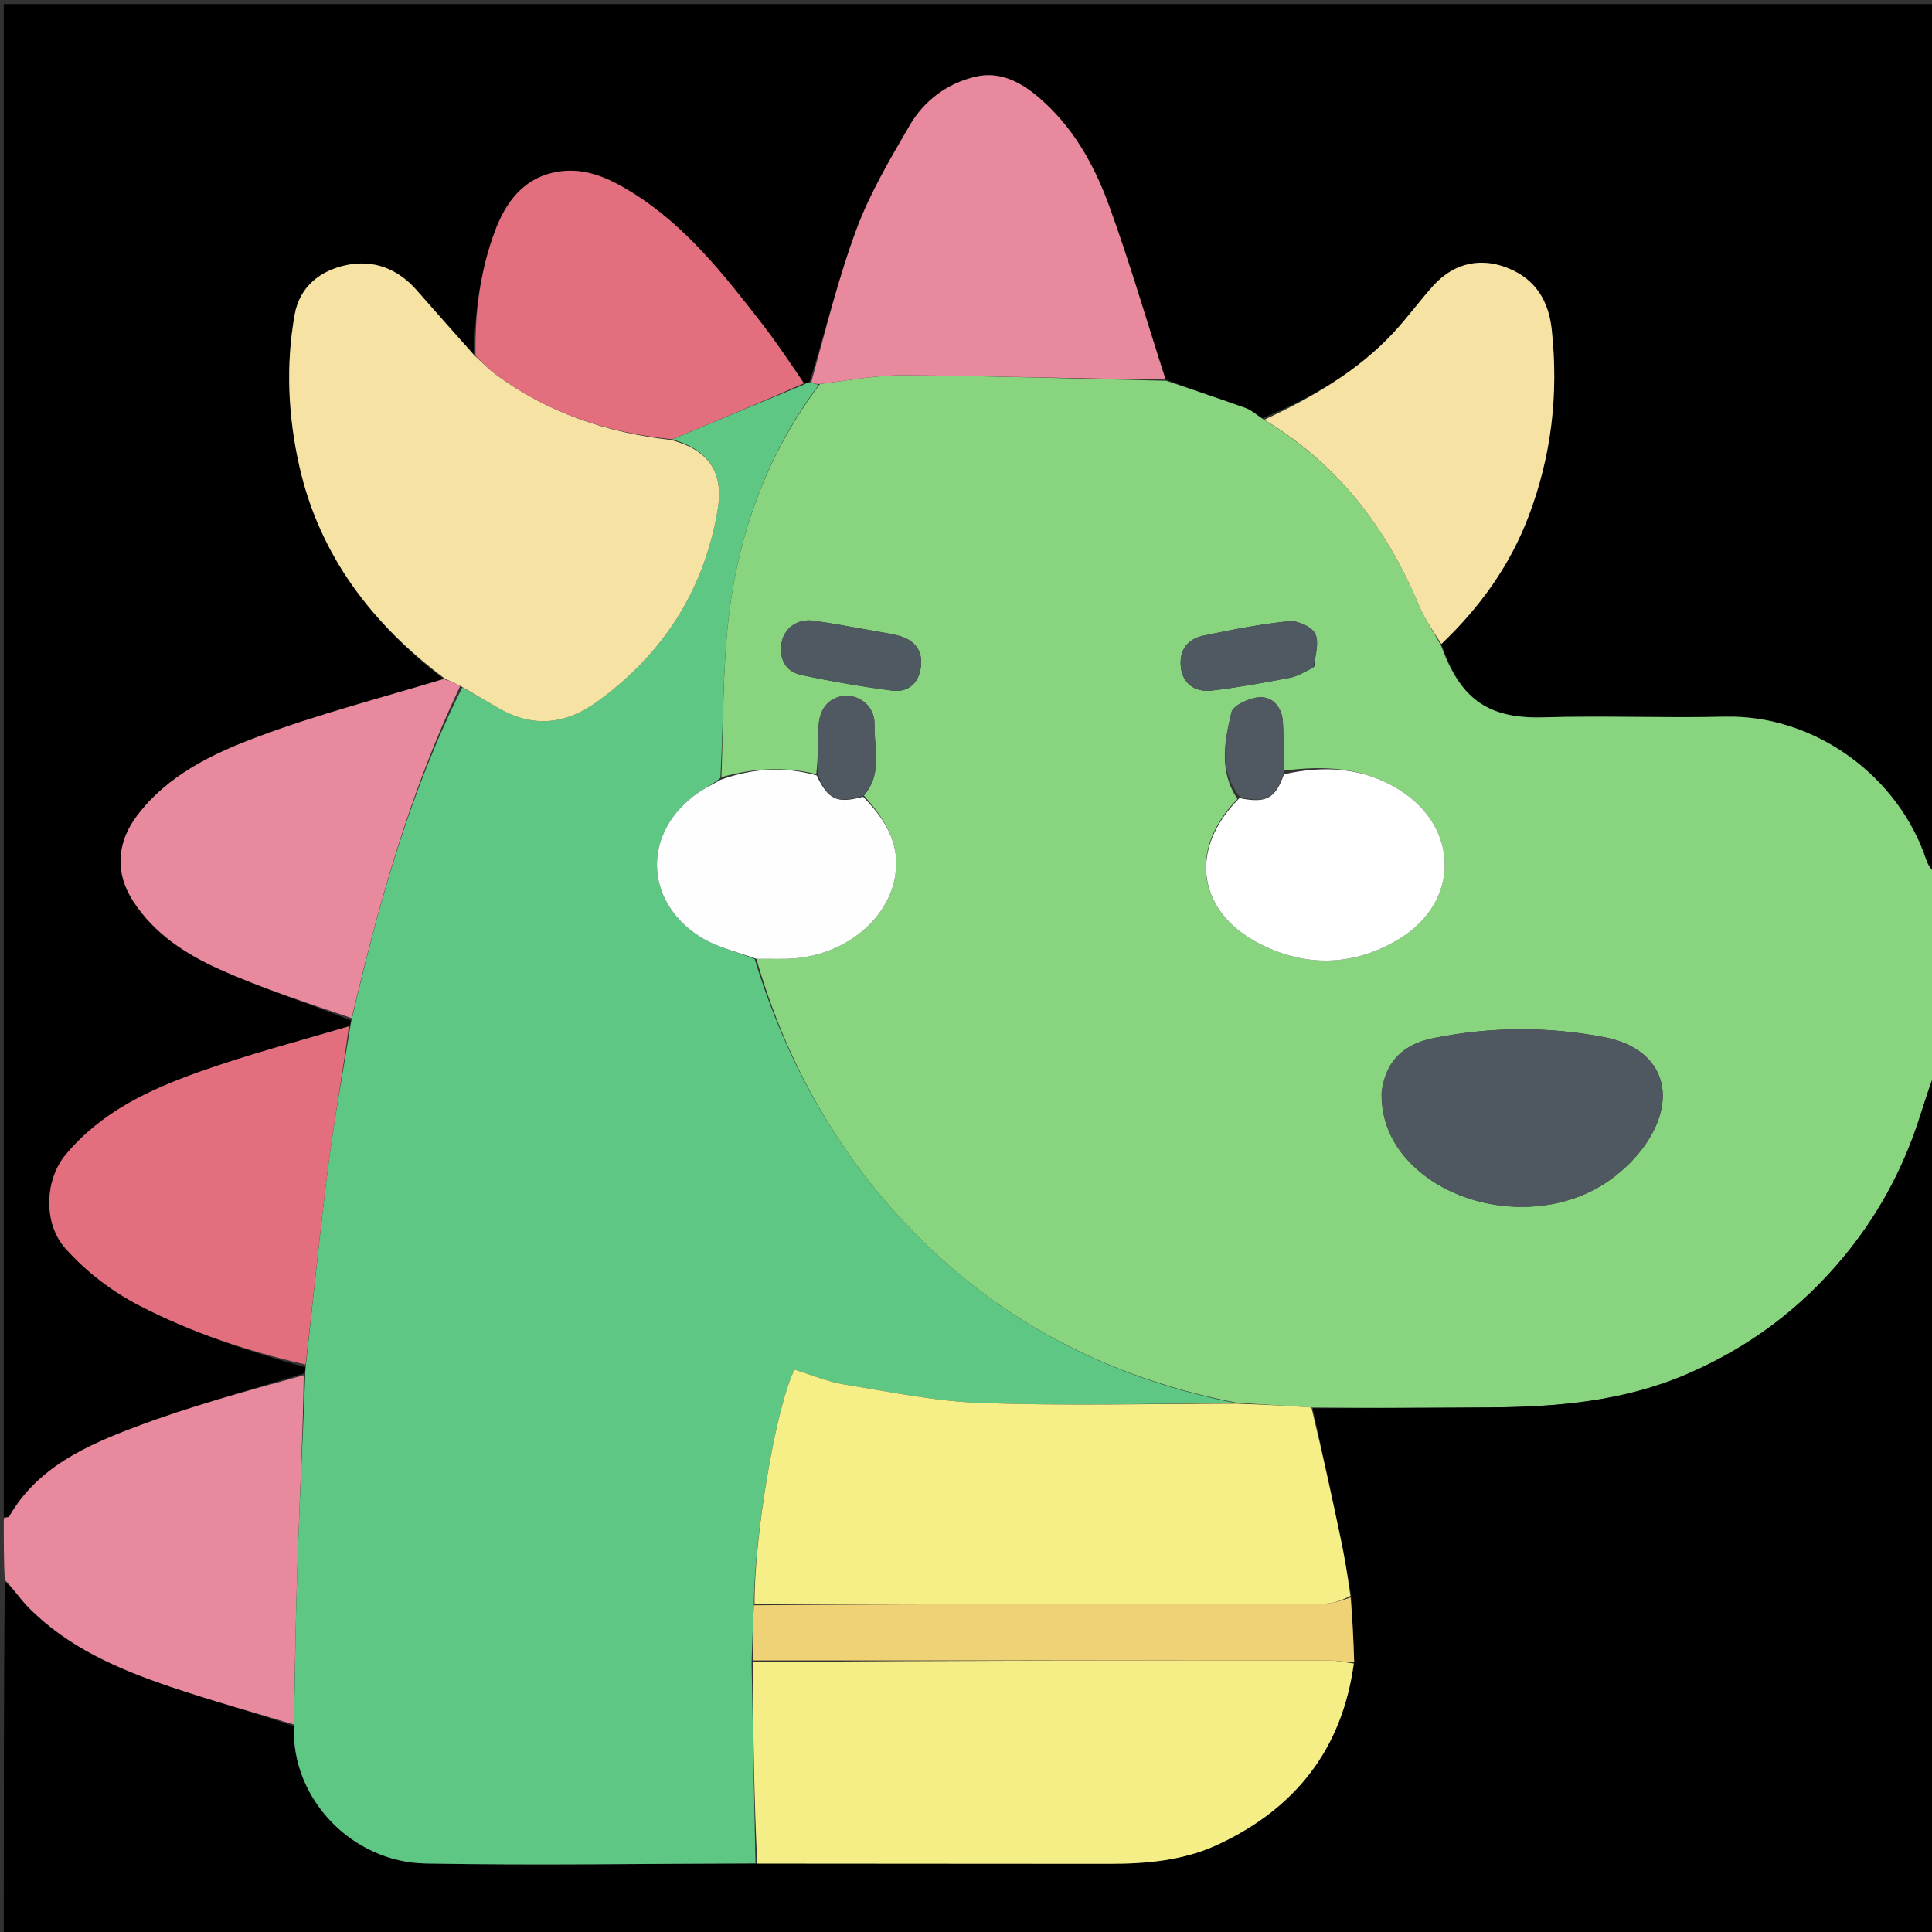 <svg version="1.1" id="Layer_1" xmlns="http://www.w3.org/2000/svg" xmlns:xlink="http://www.w3.org/1999/xlink" x="0px" y="0px"
	 width="100%" viewBox="0 0 512 512" enable-background="new 0 0 512 512" xml:space="preserve">
<rect x="0" y="0" width="512" height="512" fill="#333333" stroke="none"/>
<path fill="#000000" opacity="1" stroke="none" 
	d="
M1,402 
	C1,268.384 1,134.768 1,1.076 
	C171.552,1.076 342.103,1.076 513,1.076 
	C513,77.356 513,153.712 512.719,230.873 
	C511.779,230.425 510.929,229.236 510.489,227.911 
	C503.049,205.517 480.77,189.395 457.192,189.93 
	C441.082,190.296 424.946,189.635 408.841,190.105 
	C393.396,190.556 386.677,184.278 381.982,170.665 
	C392.234,160.866 400.122,149.906 405.081,136.84 
	C411.16,120.825 413.06,104.498 411.231,87.401 
	C410.385,79.485 406.769,74.189 400.306,71.342 
	C392.956,68.103 385.545,69.381 379.828,75.72 
	C376.222,79.719 373.046,84.111 369.386,88.056 
	C359.736,98.462 347.689,105.337 334.525,110.833 
	C332.848,109.83 331.594,108.674 330.115,108.144 
	C323.126,105.638 316.076,103.303 308.887,100.558 
	C303.809,84.872 299.343,69.371 293.818,54.257 
	C289.892,43.515 284.229,33.476 275.288,25.834 
	C270.433,21.684 264.866,18.777 258.323,20.374 
	C250.901,22.185 244.885,26.702 241.089,33.218 
	C235.905,42.117 230.576,51.126 226.999,60.718 
	C222.107,73.835 218.804,87.545 214.577,101.079 
	C213.92,101.411 213.505,101.664 213.043,101.566 
	C209.316,96.056 205.805,90.765 201.92,85.765 
	C191.841,72.791 181.712,59.824 167.457,50.981 
	C161.568,47.328 155.294,44.398 148.208,45.455 
	C138.913,46.842 134.018,53.436 131.01,61.679 
	C127.206,72.1 125.825,82.935 125.563,93.88 
	C120.279,88.12 115.324,82.453 110.336,76.813 
	C105.387,71.218 98.964,68.76 91.839,70.243 
	C84.89,71.691 79.414,75.915 78.078,83.433 
	C75.696,96.833 76.36,110.352 79.318,123.489 
	C84.67,147.262 98.684,165.475 117.566,179.945 
	C100.852,185.003 84.265,189.285 68.311,195.26 
	C56.26,199.774 44.333,205.453 36.199,216.336 
	C31.915,222.068 29.638,230.142 35.369,238.94 
	C40.952,247.512 49.259,252.856 58.139,256.849 
	C69.442,261.931 81.317,265.743 92.966,270.417 
	C92.942,271.15 92.897,271.567 92.451,271.992 
	C78.873,275.999 65.521,279.508 52.569,284.135 
	C39.389,288.843 26.734,294.771 17.403,305.996 
	C11.759,312.787 11.485,324.318 17.328,330.837 
	C22.975,337.137 29.543,342.172 37.107,346.077 
	C51.037,353.268 65.783,358.098 80.925,362.361 
	C80.93,363.124 80.885,363.56 80.441,363.999 
	C65.307,368.659 50.338,372.699 35.907,378.158 
	C22.863,383.092 9.892,388.856 2.394,401.956 
	C2.273,402.167 1.48,401.994 1,402 
z"/>
<path fill="#89D47F" opacity="1" stroke="none" 
	d="
M309.048,100.908 
	C316.076,103.303 323.126,105.638 330.115,108.144 
	C331.594,108.674 332.848,109.83 334.742,111.1 
	C354.503,123.016 367.404,139.771 375.952,160.231 
	C377.517,163.978 379.857,167.402 381.839,170.975 
	C386.677,184.278 393.396,190.556 408.841,190.105 
	C424.946,189.635 441.082,190.296 457.192,189.93 
	C480.77,189.395 503.049,205.517 510.489,227.911 
	C510.929,229.236 511.779,230.425 512.719,231.339 
	C513,248.688 513,266.375 512.691,284.198 
	C511.052,288.615 509.788,292.918 508.382,297.174 
	C503.999,310.443 497.44,322.427 488.45,333.25 
	C477.119,346.893 463.463,357.055 447.221,364.086 
	C430.442,371.351 412.789,372.863 394.859,372.991 
	C379.208,373.103 363.556,373.145 347.547,373.001 
	C340.782,372.497 334.375,372.211 327.648,371.721 
	C293.501,365.078 264.277,349.862 240.534,324.873 
	C221.33,304.661 208.128,280.794 200.447,254.102 
	C204.238,254.044 207.585,254.258 210.884,253.953 
	C224.465,252.694 235.522,243.372 237.264,231.951 
	C238.584,223.294 234.374,216.931 228.935,210.823 
	C234.016,204.889 231.585,198.16 231.742,191.918 
	C231.856,187.402 228.131,184.283 224.133,184.408 
	C220.018,184.536 217.135,187.611 216.948,192.32 
	C216.778,196.609 216.803,200.905 216.333,205.148 
	C207.554,203.018 199.333,203.651 191.178,205.961 
	C191.738,191.364 191.477,177.157 193.163,163.185 
	C195.851,140.908 203.395,120.185 217.312,101.761 
	C225.048,100.792 232.465,99.372 239.869,99.433 
	C262.931,99.623 285.988,100.374 309.048,100.908 
M327.942,211.744 
	C314.827,225.083 317.23,241.675 333.944,250.174 
	C346.205,256.408 358.8,256.026 370.643,248.926 
	C387.034,239.101 386.888,219.163 370.577,209.148 
	C361.081,203.317 350.839,202.836 340.154,204.24 
	C340.11,199.922 340.232,195.595 339.972,191.291 
	C339.743,187.514 337.381,184.573 333.757,184.778 
	C331.107,184.928 326.76,186.921 326.326,188.815 
	C324.618,196.273 322.866,204.146 327.942,211.744 
M366.124,289.763 
	C366.068,297.366 369.04,303.66 374.43,308.891 
	C386.792,320.89 409.096,323.632 424.576,314.08 
	C429.851,310.825 434.901,305.831 437.829,300.426 
	C444.427,288.251 439.099,277.642 425.555,274.956 
	C410.401,271.951 395.075,272.072 379.904,275.105 
	C372.47,276.591 367.167,280.766 366.124,289.763 
M231.316,167.135 
	C226.068,166.239 220.838,165.21 215.566,164.488 
	C211.311,163.904 207.716,166.509 207.108,170.451 
	C206.459,174.662 208.17,177.975 212.321,178.866 
	C220.278,180.576 228.325,181.962 236.395,183.013 
	C240.581,183.558 243.438,181.165 244.029,176.844 
	C244.612,172.583 242.552,169.772 238.505,168.56 
	C236.446,167.944 234.273,167.704 231.316,167.135 
M348.297,176.688 
	C348.492,173.736 349.675,170.314 348.567,167.979 
	C347.68,166.109 343.896,164.402 341.597,164.632 
	C333.998,165.391 326.456,166.894 318.96,168.443 
	C314.648,169.334 312.436,172.302 312.944,176.859 
	C313.399,180.942 316.466,183.55 321.122,183.006 
	C328.057,182.196 334.946,180.928 341.811,179.621 
	C343.867,179.23 345.776,178.06 348.297,176.688 
z"/>
<path fill="#000000" opacity="1" stroke="none" 
	d="
M347.905,373.218 
	C363.556,373.145 379.208,373.103 394.859,372.991 
	C412.789,372.863 430.442,371.351 447.221,364.086 
	C463.463,357.055 477.119,346.893 488.45,333.25 
	C497.44,322.427 503.999,310.443 508.382,297.174 
	C509.788,292.918 511.052,288.615 512.691,284.667 
	C513,360.96 513,436.92 513,512.94 
	C342.333,512.94 171.667,512.94 1,512.94 
	C1,481.905 1,450.921 1.249,419.135 
	C3.491,420.884 5.26,423.658 7.517,425.95 
	C17.967,436.563 31.269,442.289 45.022,446.966 
	C55.85,450.648 66.897,453.685 77.91,457.45 
	C77.085,476.427 93.07,493.483 112.786,493.845 
	C141.919,494.379 171.07,493.883 200.663,493.866 
	C232.067,493.91 263.022,493.892 293.977,493.929 
	C303.868,493.94 313.654,493.063 322.707,488.857 
	C343.228,479.325 355.698,463.574 358.869,440.407 
	C358.68,434.302 358.393,428.639 358.051,422.554 
	C357.109,417.359 356.312,412.569 355.316,407.82 
	C352.894,396.276 350.381,384.751 347.905,373.218 
z"/>
<path fill="#E8899E" opacity="1" stroke="none" 
	d="
M77.847,457.008 
	C66.897,453.685 55.85,450.648 45.022,446.966 
	C31.269,442.289 17.967,436.563 7.517,425.95 
	C5.26,423.658 3.491,420.884 1.249,418.666 
	C1,413.645 1,408.29 1,402.468 
	C1.48,401.994 2.273,402.167 2.394,401.956 
	C9.892,388.856 22.863,383.092 35.907,378.158 
	C50.338,372.699 65.307,368.659 80.497,364.447 
	C80.24,381.152 79.409,397.408 78.853,413.672 
	C78.359,428.112 78.17,442.563 77.847,457.008 
z"/>
<path fill="#5EC783" opacity="1" stroke="none" 
	d="
M77.91,457.45 
	C78.17,442.563 78.359,428.112 78.853,413.672 
	C79.409,397.408 80.24,381.152 80.896,364.445 
	C80.885,363.56 80.93,363.124 81.042,361.955 
	C83.075,343.582 84.824,325.914 87.082,308.311 
	C88.641,296.155 90.904,284.09 92.853,271.985 
	C92.897,271.567 92.942,271.15 93.225,270.133 
	C100.34,239.492 108.597,209.903 122.507,182.171 
	C125.84,184.027 128.863,185.767 131.871,187.53 
	C141.076,192.926 149.783,192.132 158.367,185.882 
	C175.717,173.251 186.491,156.569 190.141,135.371 
	C191.886,125.24 188.051,119.387 178.18,116.417 
	C189.993,111.456 201.541,106.687 213.09,101.918 
	C213.505,101.664 213.92,101.411 214.76,101.337 
	C215.785,101.673 216.386,101.83 216.987,101.987 
	C203.395,120.185 195.851,140.908 193.163,163.185 
	C191.477,177.157 191.738,191.364 190.911,206.16 
	C188.814,207.915 186.835,208.834 185.065,210.056 
	C170.427,220.165 170.39,238.447 185.325,248.131 
	C189.678,250.954 195.068,252.178 199.982,254.135 
	C208.128,280.794 221.33,304.661 240.534,324.873 
	C264.277,349.862 293.501,365.078 327.184,371.77 
	C304.725,372.026 282.392,372.593 260.105,371.807 
	C247.91,371.378 235.765,368.853 223.661,366.88 
	C219.168,366.147 214.858,364.29 210.551,362.972 
	C205.654,372.647 199.833,407.23 199.79,425.406 
	C199.487,430.532 199.357,435.288 199.178,440.506 
	C199.491,458.588 199.852,476.207 200.214,493.826 
	C171.07,493.883 141.919,494.379 112.786,493.845 
	C93.07,493.483 77.085,476.427 77.91,457.45 
z"/>
<path fill="#F6E3A3" opacity="1" stroke="none" 
	d="
M177.915,116.61 
	C188.051,119.387 191.886,125.24 190.141,135.371 
	C186.491,156.569 175.717,173.251 158.367,185.882 
	C149.783,192.132 141.076,192.926 131.871,187.53 
	C128.863,185.767 125.84,184.027 122.262,181.925 
	C120.455,181.014 119.21,180.455 117.965,179.896 
	C98.684,165.475 84.67,147.262 79.318,123.489 
	C76.36,110.352 75.696,96.833 78.078,83.433 
	C79.414,75.915 84.89,71.691 91.839,70.243 
	C98.964,68.76 105.387,71.218 110.336,76.813 
	C115.324,82.453 120.279,88.12 125.709,94.191 
	C127.892,96.148 129.504,97.84 131.354,99.209 
	C145.201,109.46 160.945,114.688 177.915,116.61 
z"/>
<path fill="#E8899E" opacity="1" stroke="none" 
	d="
M217.312,101.761 
	C216.386,101.83 215.785,101.673 215.002,101.259 
	C218.804,87.545 222.107,73.835 226.999,60.718 
	C230.576,51.126 235.905,42.117 241.089,33.218 
	C244.885,26.702 250.901,22.185 258.323,20.374 
	C264.866,18.777 270.433,21.684 275.288,25.834 
	C284.229,33.476 289.892,43.515 293.818,54.257 
	C299.343,69.371 303.809,84.872 308.887,100.558 
	C285.988,100.374 262.931,99.623 239.869,99.433 
	C232.465,99.372 225.048,100.792 217.312,101.761 
z"/>
<path fill="#E8899E" opacity="1" stroke="none" 
	d="
M117.566,179.945 
	C119.21,180.455 120.455,181.014 121.945,181.82 
	C108.597,209.903 100.34,239.492 93.204,269.818 
	C81.317,265.743 69.442,261.931 58.139,256.849 
	C49.259,252.856 40.952,247.512 35.369,238.94 
	C29.638,230.142 31.915,222.068 36.199,216.336 
	C44.333,205.453 56.26,199.774 68.311,195.26 
	C84.265,189.285 100.852,185.003 117.566,179.945 
z"/>
<path fill="#E26E7E" opacity="1" stroke="none" 
	d="
M92.451,271.992 
	C90.904,284.09 88.641,296.155 87.082,308.311 
	C84.824,325.914 83.075,343.582 80.993,361.628 
	C65.783,358.098 51.037,353.268 37.107,346.077 
	C29.543,342.172 22.975,337.137 17.328,330.837 
	C11.485,324.318 11.759,312.787 17.403,305.996 
	C26.734,294.771 39.389,288.843 52.569,284.135 
	C65.521,279.508 78.873,275.999 92.451,271.992 
z"/>
<path fill="#F6E3A3" opacity="1" stroke="none" 
	d="
M381.982,170.665 
	C379.857,167.402 377.517,163.978 375.952,160.231 
	C367.404,139.771 354.503,123.016 335.061,111.236 
	C347.689,105.337 359.736,98.462 369.386,88.056 
	C373.046,84.111 376.222,79.719 379.828,75.72 
	C385.545,69.381 392.956,68.103 400.306,71.342 
	C406.769,74.189 410.385,79.485 411.231,87.401 
	C413.06,104.498 411.16,120.825 405.081,136.84 
	C400.122,149.906 392.234,160.866 381.982,170.665 
z"/>
<path fill="#E26E7E" opacity="1" stroke="none" 
	d="
M178.18,116.417 
	C160.945,114.688 145.201,109.46 131.354,99.209 
	C129.504,97.84 127.892,96.148 126.023,94.294 
	C125.825,82.935 127.206,72.1 131.01,61.679 
	C134.018,53.436 138.913,46.842 148.208,45.455 
	C155.294,44.398 161.568,47.328 167.457,50.981 
	C181.712,59.824 191.841,72.791 201.92,85.765 
	C205.805,90.765 209.316,96.056 213.043,101.566 
	C201.541,106.687 189.993,111.456 178.18,116.417 
z"/>
<path fill="#F6EF87" opacity="1" stroke="none" 
	d="
M199.963,425.034 
	C199.833,407.23 205.654,372.647 210.551,362.972 
	C214.858,364.29 219.168,366.147 223.661,366.88 
	C235.765,368.853 247.91,371.378 260.105,371.807 
	C282.392,372.593 304.725,372.026 327.503,371.974 
	C334.375,372.211 340.782,372.497 347.547,373.001 
	C350.381,384.751 352.894,396.276 355.316,407.82 
	C356.312,412.569 357.109,417.359 357.872,422.907 
	C355.564,424.128 353.382,424.958 351.199,424.961 
	C300.787,425.04 250.375,425.029 199.963,425.034 
z"/>
<path fill="#4F5760" opacity="1" stroke="none" 
	d="
M366.15,289.347 
	C367.167,280.766 372.47,276.591 379.904,275.105 
	C395.075,272.072 410.401,271.951 425.555,274.956 
	C439.099,277.642 444.427,288.251 437.829,300.426 
	C434.901,305.831 429.851,310.825 424.576,314.08 
	C409.096,323.632 386.792,320.89 374.43,308.891 
	C369.04,303.66 366.068,297.366 366.15,289.347 
z"/>
<path fill="#FEFFFE" opacity="1" stroke="none" 
	d="
M340.25,205.194 
	C350.839,202.836 361.081,203.317 370.577,209.148 
	C386.888,219.163 387.034,239.101 370.643,248.926 
	C358.8,256.026 346.205,256.408 333.944,250.174 
	C317.23,241.675 314.827,225.083 328.463,211.514 
	C335.583,212.946 338.011,211.634 340.25,205.194 
z"/>
<path fill="#FEFEFE" opacity="1" stroke="none" 
	d="
M200.447,254.102 
	C195.068,252.178 189.678,250.954 185.325,248.131 
	C170.39,238.447 170.427,220.165 185.065,210.056 
	C186.835,208.834 188.814,207.915 190.963,206.655 
	C199.333,203.651 207.554,203.018 216.423,205.498 
	C219.495,211.988 221.85,213.034 228.728,211.145 
	C234.374,216.931 238.584,223.294 237.264,231.951 
	C235.522,243.372 224.465,252.694 210.884,253.953 
	C207.585,254.258 204.238,254.044 200.447,254.102 
z"/>
<path fill="#4F5961" opacity="1" stroke="none" 
	d="
M231.733,167.215 
	C234.273,167.704 236.446,167.944 238.505,168.56 
	C242.552,169.772 244.612,172.583 244.029,176.844 
	C243.438,181.165 240.581,183.558 236.395,183.013 
	C228.325,181.962 220.278,180.576 212.321,178.866 
	C208.17,177.975 206.459,174.662 207.108,170.451 
	C207.716,166.509 211.311,163.904 215.566,164.488 
	C220.838,165.21 226.068,166.239 231.733,167.215 
z"/>
<path fill="#4F5961" opacity="1" stroke="none" 
	d="
M348.025,176.967 
	C345.776,178.06 343.867,179.23 341.811,179.621 
	C334.946,180.928 328.057,182.196 321.122,183.006 
	C316.466,183.55 313.399,180.942 312.944,176.859 
	C312.436,172.302 314.648,169.334 318.96,168.443 
	C326.456,166.894 333.998,165.391 341.597,164.632 
	C343.896,164.402 347.68,166.109 348.567,167.979 
	C349.675,170.314 348.492,173.736 348.025,176.967 
z"/>
<path fill="#505961" opacity="1" stroke="none" 
	d="
M228.935,210.823 
	C221.85,213.034 219.495,211.988 216.831,205.548 
	C216.803,200.905 216.778,196.609 216.948,192.32 
	C217.135,187.611 220.018,184.536 224.133,184.408 
	C228.131,184.283 231.856,187.402 231.742,191.918 
	C231.585,198.16 234.016,204.889 228.935,210.823 
z"/>
<path fill="#505961" opacity="1" stroke="none" 
	d="
M340.202,204.717 
	C338.011,211.634 335.583,212.946 328.625,211.214 
	C322.866,204.146 324.618,196.273 326.326,188.815 
	C326.76,186.921 331.107,184.928 333.757,184.778 
	C337.381,184.573 339.743,187.514 339.972,191.291 
	C340.232,195.595 340.11,199.922 340.202,204.717 
z"/>
<path fill="#F5EE87" opacity="1" stroke="none" 
	d="
M200.663,493.866 
	C199.852,476.207 199.491,458.588 199.631,440.5 
	C250.886,440.027 301.64,440.013 352.395,440.054 
	C354.52,440.056 356.645,440.572 358.771,440.849 
	C355.698,463.574 343.228,479.325 322.707,488.857 
	C313.654,493.063 303.868,493.94 293.977,493.929 
	C263.022,493.892 232.067,493.91 200.663,493.866 
z"/>
<path fill="#EFD276" opacity="1" stroke="none" 
	d="
M358.869,440.407 
	C356.645,440.572 354.52,440.056 352.395,440.054 
	C301.64,440.013 250.886,440.027 199.679,440.037 
	C199.357,435.288 199.487,430.532 199.79,425.406 
	C250.375,425.029 300.787,425.04 351.199,424.961 
	C353.382,424.958 355.564,424.128 357.926,423.33 
	C358.393,428.639 358.68,434.302 358.869,440.407 
z"/>
</svg>
